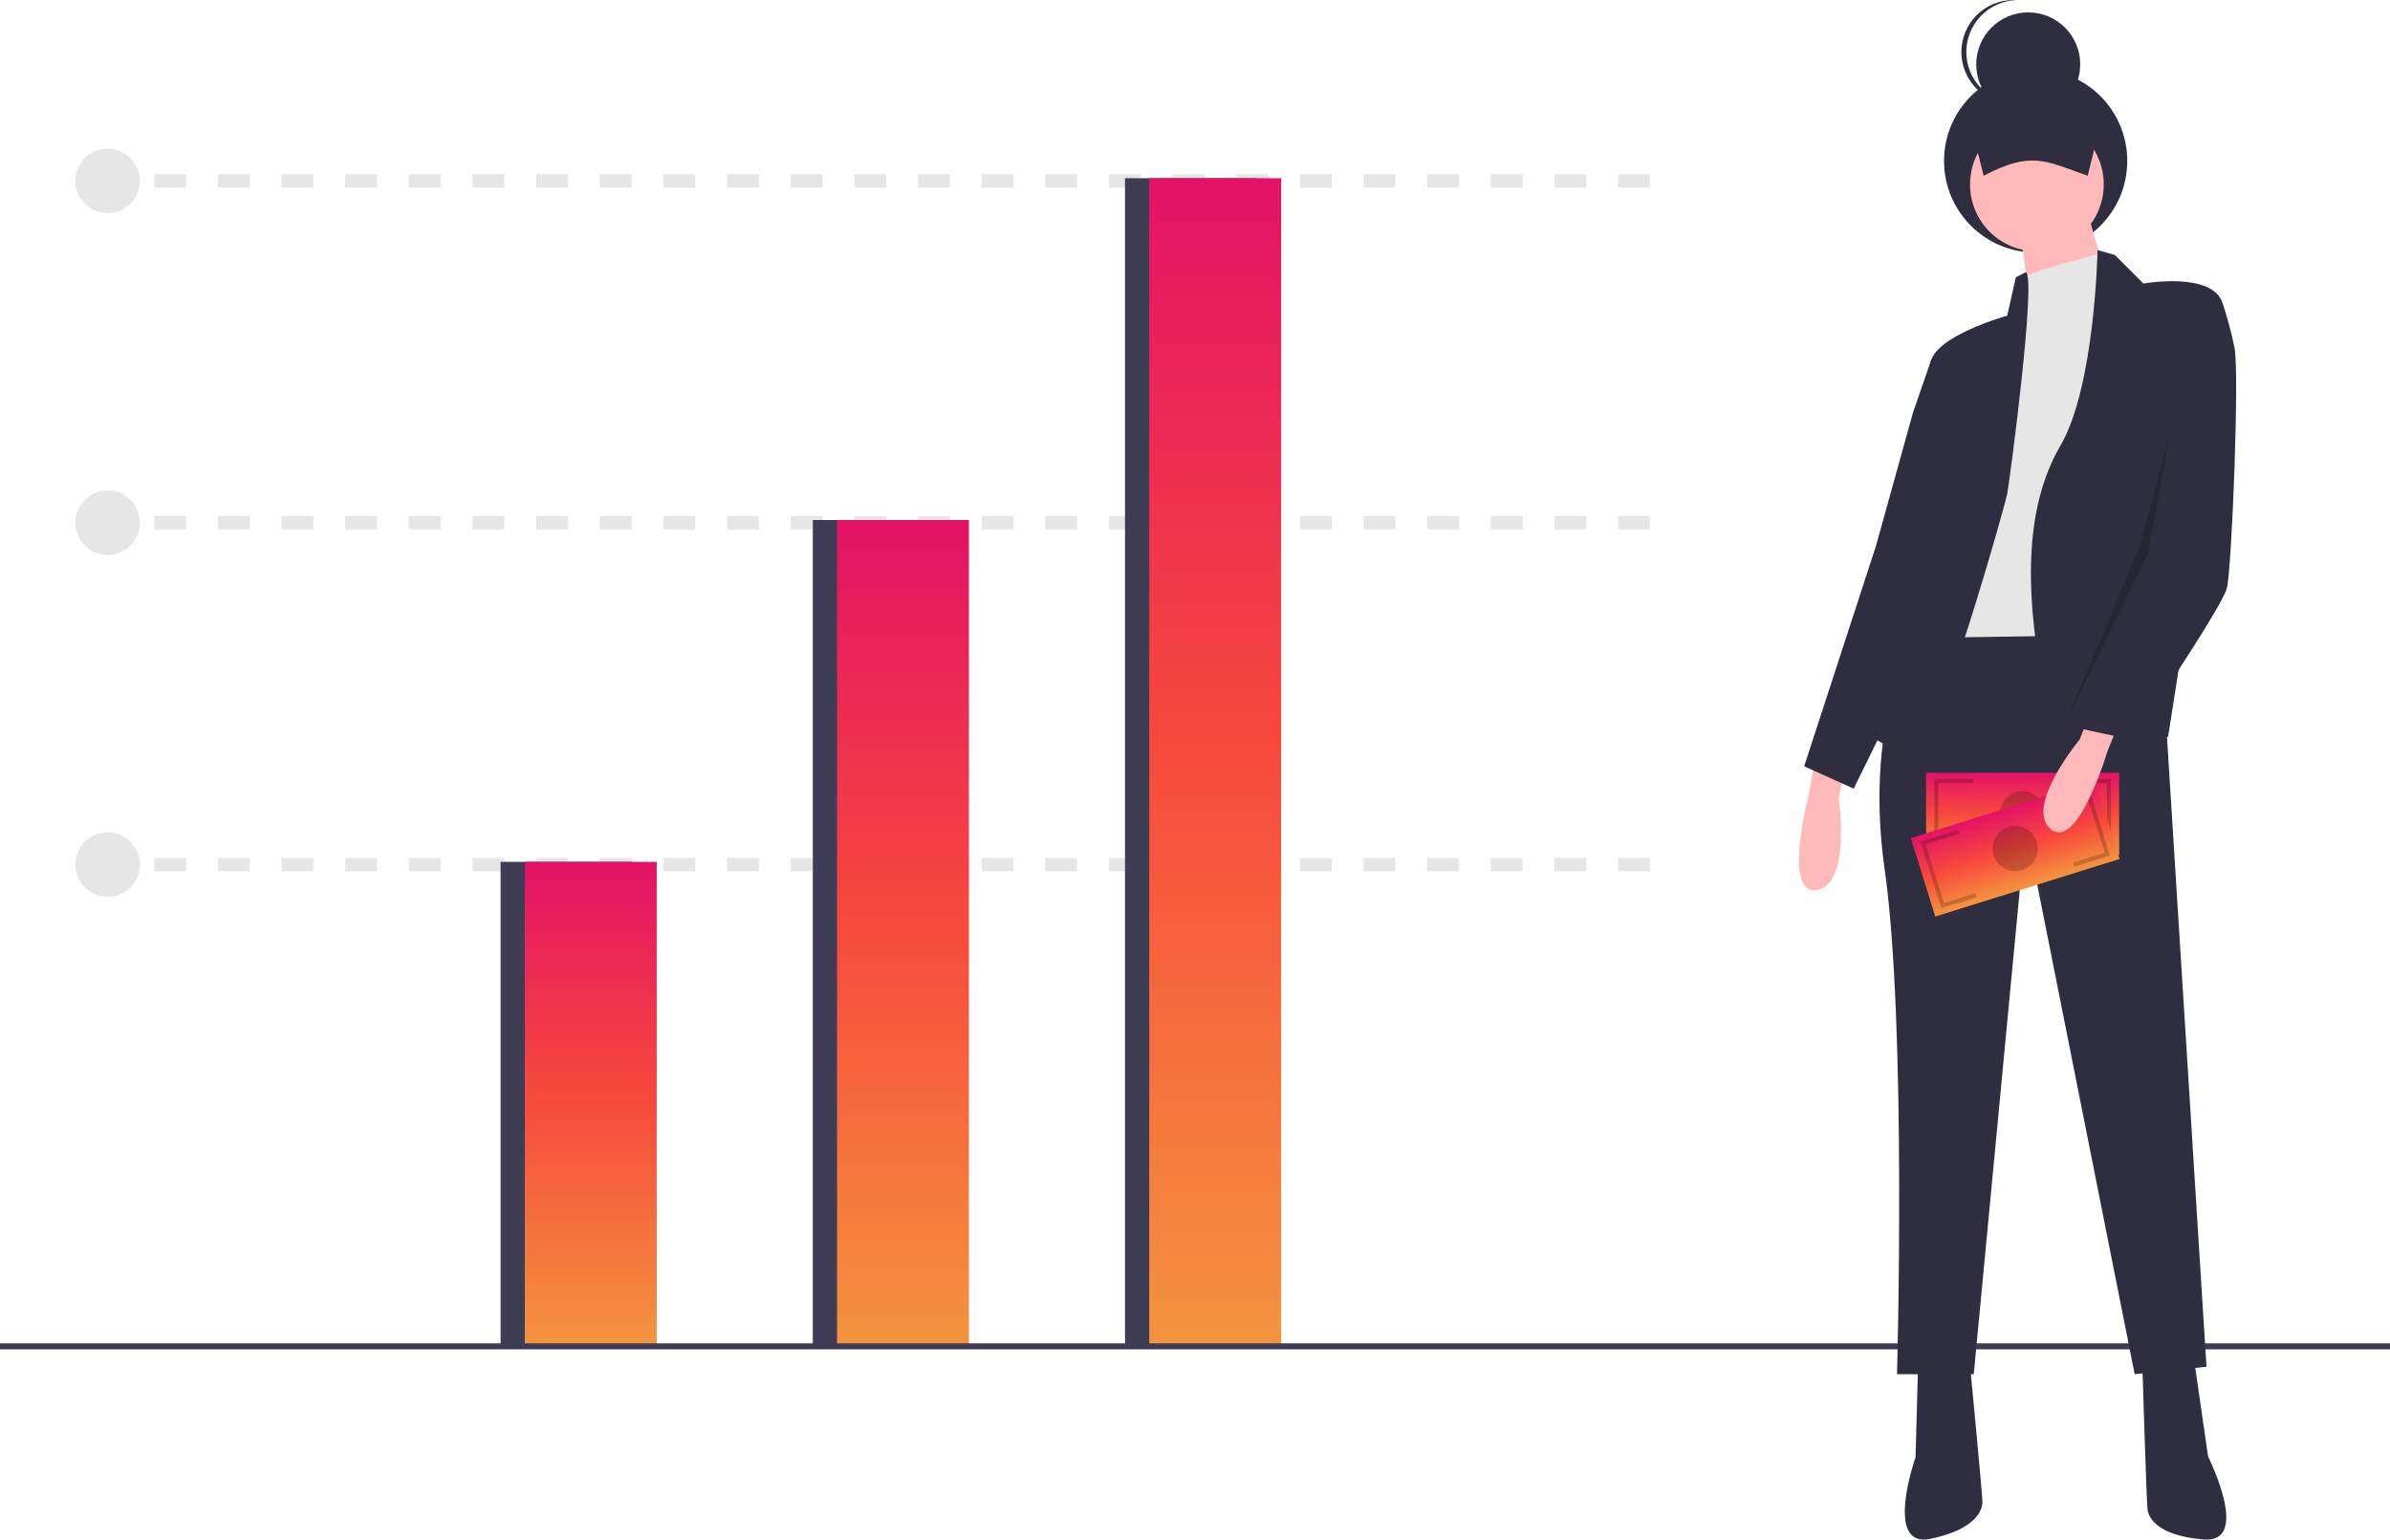 <svg width="520" height="335" viewBox="0 0 520 335" fill="none" xmlns="http://www.w3.org/2000/svg">
<g clip-path="url(#clip0)">
<path d="M26.644 186.653H23.131V189.581H26.644V186.653Z" fill="#E6E6E6"/>
<path d="M358.982 189.581H352.058V186.653H358.982V189.581ZM345.134 189.581H338.21V186.653H345.134V189.581ZM331.287 189.581H324.363V186.653H331.287V189.581ZM317.44 189.581H310.516V186.653H317.44V189.581ZM303.592 189.581H296.669V186.653H303.592V189.581ZM289.745 189.581H282.821V186.653H289.745L289.745 189.581ZM275.898 189.581H268.974V186.653H275.898V189.581ZM262.05 189.581H255.126V186.653H262.05V189.581ZM248.203 189.581H241.279V186.653H248.203V189.581ZM234.355 189.581H227.432V186.653H234.355L234.355 189.581ZM220.508 189.581H213.584V186.653H220.508L220.508 189.581ZM206.661 189.581H199.737V186.653H206.661L206.661 189.581ZM192.813 189.581H185.89V186.653H192.813L192.813 189.581ZM178.966 189.581H172.042V186.653H178.966L178.966 189.581ZM165.118 189.581H158.195V186.653H165.118L165.118 189.581ZM151.271 189.581H144.347V186.653H151.271L151.271 189.581ZM137.424 189.581H130.5V186.653H137.424L137.424 189.581ZM123.576 189.581H116.653V186.653H123.576L123.576 189.581ZM109.729 189.581H102.805V186.653H109.729L109.729 189.581ZM95.881 189.581H88.958V186.653H95.882L95.881 189.581ZM82.034 189.581H75.111V186.653H82.034L82.034 189.581ZM68.187 189.581H61.263V186.653H68.187L68.187 189.581ZM54.339 189.581H47.416V186.653H54.34L54.339 189.581ZM40.492 189.581H33.568V186.653H40.492L40.492 189.581Z" fill="#E6E6E6"/>
<path d="M26.644 112.275H23.131V115.203H26.644V112.275Z" fill="#E6E6E6"/>
<path d="M358.982 115.203H352.058V112.275H358.982V115.203ZM345.134 115.203H338.21V112.275H345.134V115.203ZM331.287 115.203H324.363V112.275H331.287V115.203ZM317.44 115.203H310.516V112.275H317.44V115.203ZM303.592 115.203H296.669V112.275H303.592V115.203ZM289.745 115.203H282.821V112.275H289.745L289.745 115.203ZM275.898 115.203H268.974V112.275H275.898V115.203ZM262.05 115.203H255.126V112.275H262.05V115.203ZM248.203 115.203H241.279V112.275H248.203V115.203ZM234.355 115.203H227.432V112.275H234.355L234.355 115.203ZM220.508 115.203H213.584V112.275H220.508L220.508 115.203ZM206.661 115.203H199.737V112.275H206.661L206.661 115.203ZM192.813 115.203H185.89V112.275H192.813L192.813 115.203ZM178.966 115.203H172.042V112.275H178.966L178.966 115.203ZM165.118 115.203H158.195V112.275H165.118L165.118 115.203ZM151.271 115.203H144.347V112.275H151.271L151.271 115.203ZM137.424 115.203H130.5V112.275H137.424L137.424 115.203ZM123.576 115.203H116.653V112.275H123.576L123.576 115.203ZM109.729 115.203H102.805V112.275H109.729L109.729 115.203ZM95.881 115.203H88.958V112.275H95.882L95.881 115.203ZM82.034 115.203H75.111V112.275H82.034L82.034 115.203ZM68.187 115.203H61.263V112.275H68.187L68.187 115.203ZM54.339 115.203H47.416V112.275H54.34L54.339 115.203ZM40.492 115.203H33.568V112.275H40.492L40.492 115.203Z" fill="#E6E6E6"/>
<path d="M26.644 37.897H23.131V40.825H26.644V37.897Z" fill="#E6E6E6"/>
<path d="M358.982 40.825H352.058V37.897H358.982V40.825ZM345.134 40.825H338.21V37.897H345.134V40.825ZM331.287 40.825H324.363V37.897H331.287V40.825ZM317.44 40.825H310.516V37.897H317.44V40.825ZM303.592 40.825H296.669V37.897H303.592V40.825ZM289.745 40.825H282.821V37.897H289.745L289.745 40.825ZM275.898 40.825H268.974V37.897H275.898V40.825ZM262.05 40.825H255.126V37.897H262.05V40.825ZM248.203 40.825H241.279V37.897H248.203V40.825ZM234.355 40.825H227.432V37.897H234.355L234.355 40.825ZM220.508 40.825H213.584V37.897H220.508L220.508 40.825ZM206.661 40.825H199.737V37.897H206.661L206.661 40.825ZM192.813 40.825H185.89V37.897H192.813L192.813 40.825ZM178.966 40.825H172.042V37.897H178.966L178.966 40.825ZM165.118 40.825H158.195V37.897H165.118L165.118 40.825ZM151.271 40.825H144.347V37.897H151.271L151.271 40.825ZM137.424 40.825H130.5V37.897H137.424L137.424 40.825ZM123.576 40.825H116.653V37.897H123.576L123.576 40.825ZM109.729 40.825H102.805V37.897H109.729L109.729 40.825ZM95.881 40.825H88.958V37.897H95.882L95.881 40.825ZM82.034 40.825H75.111V37.897H82.034L82.034 40.825ZM68.187 40.825H61.263V37.897H68.187L68.187 40.825ZM54.339 40.825H47.416V37.897H54.34L54.339 40.825ZM40.492 40.825H33.568V37.897H40.492L40.492 40.825Z" fill="#E6E6E6"/>
<path d="M137.613 187.531H108.919V292.949H137.613V187.531Z" fill="#3F3D56"/>
<path d="M142.883 187.531H114.189V292.949H142.883V187.531Z" fill="url(#paint0_linear)"/>
<path d="M205.54 113.153H176.847V292.949H205.54V113.153Z" fill="#3F3D56"/>
<path d="M210.811 113.153H182.117V292.949H210.811V113.153Z" fill="url(#paint1_linear)"/>
<path d="M273.468 38.775H244.774V292.949H273.468V38.775Z" fill="#3F3D56"/>
<path d="M278.739 38.775H250.045V292.949H278.739V38.775Z" fill="url(#paint2_linear)"/>
<path d="M23.424 46.389C27.304 46.389 30.451 43.242 30.451 39.361C30.451 35.48 27.304 32.333 23.424 32.333C19.543 32.333 16.396 35.48 16.396 39.361C16.396 43.242 19.543 46.389 23.424 46.389Z" fill="#E6E6E6"/>
<path d="M23.424 120.767C27.304 120.767 30.451 117.62 30.451 113.739C30.451 109.858 27.304 106.711 23.424 106.711C19.543 106.711 16.396 109.858 16.396 113.739C16.396 117.62 19.543 120.767 23.424 120.767Z" fill="#E6E6E6"/>
<path d="M23.424 195.145C27.304 195.145 30.451 191.998 30.451 188.117C30.451 184.235 27.304 181.089 23.424 181.089C19.543 181.089 16.396 184.235 16.396 188.117C16.396 191.998 19.543 195.145 23.424 195.145Z" fill="#E6E6E6"/>
<path d="M520 292.293H0V293.605H520V292.293Z" fill="#3F3D56"/>
<path d="M442.904 54.953C453.912 54.953 462.836 46.028 462.836 35.019C462.836 24.01 453.912 15.085 442.904 15.085C431.896 15.085 422.973 24.01 422.973 35.019C422.973 46.028 431.896 54.953 442.904 54.953Z" fill="#2F2E41"/>
<path d="M394.691 166.206L393.613 172.671C393.613 172.671 387.688 194.76 395.229 193.683C402.771 192.605 400.078 173.749 400.078 173.749L401.155 167.823L394.691 166.206Z" fill="#FFB9B9"/>
<path d="M461.22 135.767H417.586C417.586 135.767 405.196 155.162 410.044 189.103C414.892 223.045 412.738 299.01 412.738 299.01H429.437L440.75 179.945L464.452 299.01L480.074 297.393L471.455 160.011L461.22 135.767Z" fill="#2F2E41"/>
<path d="M417.316 297.124L416.777 317.058C416.777 317.058 409.774 336.992 420.009 334.837C430.245 332.682 431.322 328.372 431.322 326.756C431.322 325.139 428.629 297.124 428.629 297.124H417.316Z" fill="#2F2E41"/>
<path d="M477.337 295.61L480.421 316.927C480.421 316.927 489.916 335.801 479.489 334.974C469.063 334.146 467.443 330.009 467.236 328.406C467.029 326.803 466.117 297.057 466.117 297.057L477.337 295.61Z" fill="#2F2E41"/>
<path d="M443.174 54.684C451.206 54.684 457.718 48.171 457.718 40.137C457.718 32.104 451.206 25.591 443.174 25.591C435.141 25.591 428.629 32.104 428.629 40.137C428.629 48.171 435.141 54.684 443.174 54.684Z" fill="#FFB9B9"/>
<path d="M454.217 46.333L460.142 66.806L448.291 78.659L441.826 67.345L439.672 51.182L454.217 46.333Z" fill="#FFB9B9"/>
<path d="M459.335 60.071C459.335 60.071 458.542 54.637 456.783 55.199C455.025 55.761 439.403 59.533 439.403 61.149V68.153L426.474 118.257L423.242 138.73L457.18 138.191L462.567 67.075L459.335 60.071Z" fill="#E6E6E6"/>
<path d="M456.372 54.414L460.143 55.492L466.337 61.688C466.337 61.688 481.421 58.994 483.576 65.998C485.731 73.001 471.724 160.28 471.724 160.28C471.724 160.28 448.022 168.361 444.251 147.889C440.48 127.416 440.75 109.906 448.291 96.976C455.833 84.046 456.372 54.414 456.372 54.414Z" fill="#2F2E41"/>
<path d="M440.744 59.222L438.594 60.341L436.709 68.691C436.709 68.691 421.087 73.001 420.009 78.928C418.932 84.854 420.548 117.179 420.548 117.179C420.548 117.179 405.465 147.889 408.158 160.819C408.158 160.819 414.622 166.206 419.471 159.202C424.319 152.199 436.17 110.176 436.709 107.482C437.248 104.788 443.162 59.989 440.744 59.222Z" fill="#2F2E41"/>
<path d="M425.936 76.773L420.167 78.337L416.239 89.703L408.158 118.796L392.536 166.745L403.31 171.594L420.548 136.575L425.936 76.773Z" fill="#2F2E41"/>
<path d="M454.216 38.252C444.955 34.911 441.821 32.858 431.591 38.252L427.82 23.167H457.987L454.216 38.252Z" fill="#2F2E41"/>
<path d="M441.288 25.322C447.536 25.322 452.601 20.256 452.601 14.008C452.601 7.759 447.536 2.694 441.288 2.694C435.04 2.694 429.976 7.759 429.976 14.008C429.976 20.256 435.04 25.322 441.288 25.322Z" fill="#2F2E41"/>
<path d="M427.821 11.314C427.822 8.408 428.942 5.615 430.948 3.513C432.954 1.412 435.692 0.163 438.594 0.027C438.415 0.019 438.238 0 438.056 0C435.055 0 432.178 1.192 430.057 3.314C427.935 5.436 426.743 8.313 426.743 11.314C426.743 14.315 427.935 17.192 430.057 19.314C432.178 21.436 435.055 22.628 438.056 22.628C438.238 22.628 438.415 22.609 438.594 22.601C435.692 22.465 432.954 21.216 430.948 19.114C428.942 17.013 427.822 14.22 427.821 11.314Z" fill="#2F2E41"/>
<path d="M461.078 168.145H419.06V186.027H461.078V168.145Z" fill="url(#paint3_linear)"/>
<path opacity="0.2" d="M440.069 182.004C442.785 182.004 444.986 179.802 444.986 177.086C444.986 174.37 442.785 172.168 440.069 172.168C437.354 172.168 435.152 174.37 435.152 177.086C435.152 179.802 437.354 182.004 440.069 182.004Z" fill="black"/>
<path opacity="0.2" d="M428.894 184.686H420.848V169.486H429.34V170.381H421.741V183.792H428.894V184.686Z" fill="black"/>
<path opacity="0.2" d="M459.29 184.686H451.244V183.792H458.395V170.381H450.797V169.486H459.29V184.686Z" fill="black"/>
<path d="M455.843 169.831L415.734 182.357L421.064 199.426L461.172 186.901L455.843 169.831Z" fill="url(#paint4_linear)"/>
<path opacity="0.2" d="M438.453 189.546C441.169 189.546 443.37 187.345 443.37 184.629C443.37 181.913 441.169 179.711 438.453 179.711C435.738 179.711 433.536 181.913 433.536 184.629C433.536 187.345 435.738 189.546 438.453 189.546Z" fill="black"/>
<path opacity="0.2" d="M430.051 195.215L422.371 197.613L417.841 183.104L425.948 180.573L426.214 181.426L418.96 183.691L422.958 196.493L429.784 194.361L430.051 195.215Z" fill="black"/>
<path opacity="0.2" d="M459.065 186.153L451.385 188.552L451.118 187.698L457.945 185.566L453.948 172.765L446.694 175.03L446.428 174.176L454.535 171.644L459.065 186.153Z" fill="black"/>
<path d="M461.029 157.29L458.563 163.362C458.563 163.362 452.05 185.285 446.188 180.419C440.327 175.553 452.491 160.896 452.491 160.896L454.675 155.283L461.029 157.29Z" fill="#FFB9B9"/>
<path d="M476.034 67.614L483.576 65.998C484.647 69.172 485.515 72.411 486.175 75.695C487.253 81.083 485.59 123.645 484.512 127.955C483.435 132.265 463.9 160.982 463.9 160.982L446.32 157.168L471.724 118.796L476.034 67.614Z" fill="#2F2E41"/>
<path opacity="0.2" d="M471.982 94.998L467.297 120.767L449.729 156.492L465.54 119.01L471.982 94.998Z" fill="black"/>
</g>
<defs>
<linearGradient id="paint0_linear" x1="128.536" y1="187.531" x2="128.536" y2="292.949" gradientUnits="userSpaceOnUse">
<stop stop-color="#E31266"/>
<stop offset="0.487" stop-color="#F8493C"/>
<stop offset="1" stop-color="#F4943E"/>
</linearGradient>
<linearGradient id="paint1_linear" x1="196.464" y1="113.153" x2="196.464" y2="292.949" gradientUnits="userSpaceOnUse">
<stop stop-color="#E31266"/>
<stop offset="0.487" stop-color="#F8493C"/>
<stop offset="1" stop-color="#F4943E"/>
</linearGradient>
<linearGradient id="paint2_linear" x1="264.392" y1="38.775" x2="264.392" y2="292.949" gradientUnits="userSpaceOnUse">
<stop stop-color="#E31266"/>
<stop offset="0.487" stop-color="#F8493C"/>
<stop offset="1" stop-color="#F4943E"/>
</linearGradient>
<linearGradient id="paint3_linear" x1="440.069" y1="168.145" x2="440.069" y2="186.027" gradientUnits="userSpaceOnUse">
<stop stop-color="#E31266"/>
<stop offset="0.508" stop-color="#F8493C"/>
<stop offset="1" stop-color="#F4943E"/>
</linearGradient>
<linearGradient id="paint4_linear" x1="435.789" y1="176.094" x2="441.119" y2="193.163" gradientUnits="userSpaceOnUse">
<stop stop-color="#E31266"/>
<stop offset="0.503" stop-color="#F8493C"/>
<stop offset="1" stop-color="#F4943E"/>
</linearGradient>
<clipPath id="clip0">
<rect width="520" height="335" fill="white"/>
</clipPath>
</defs>
</svg>
